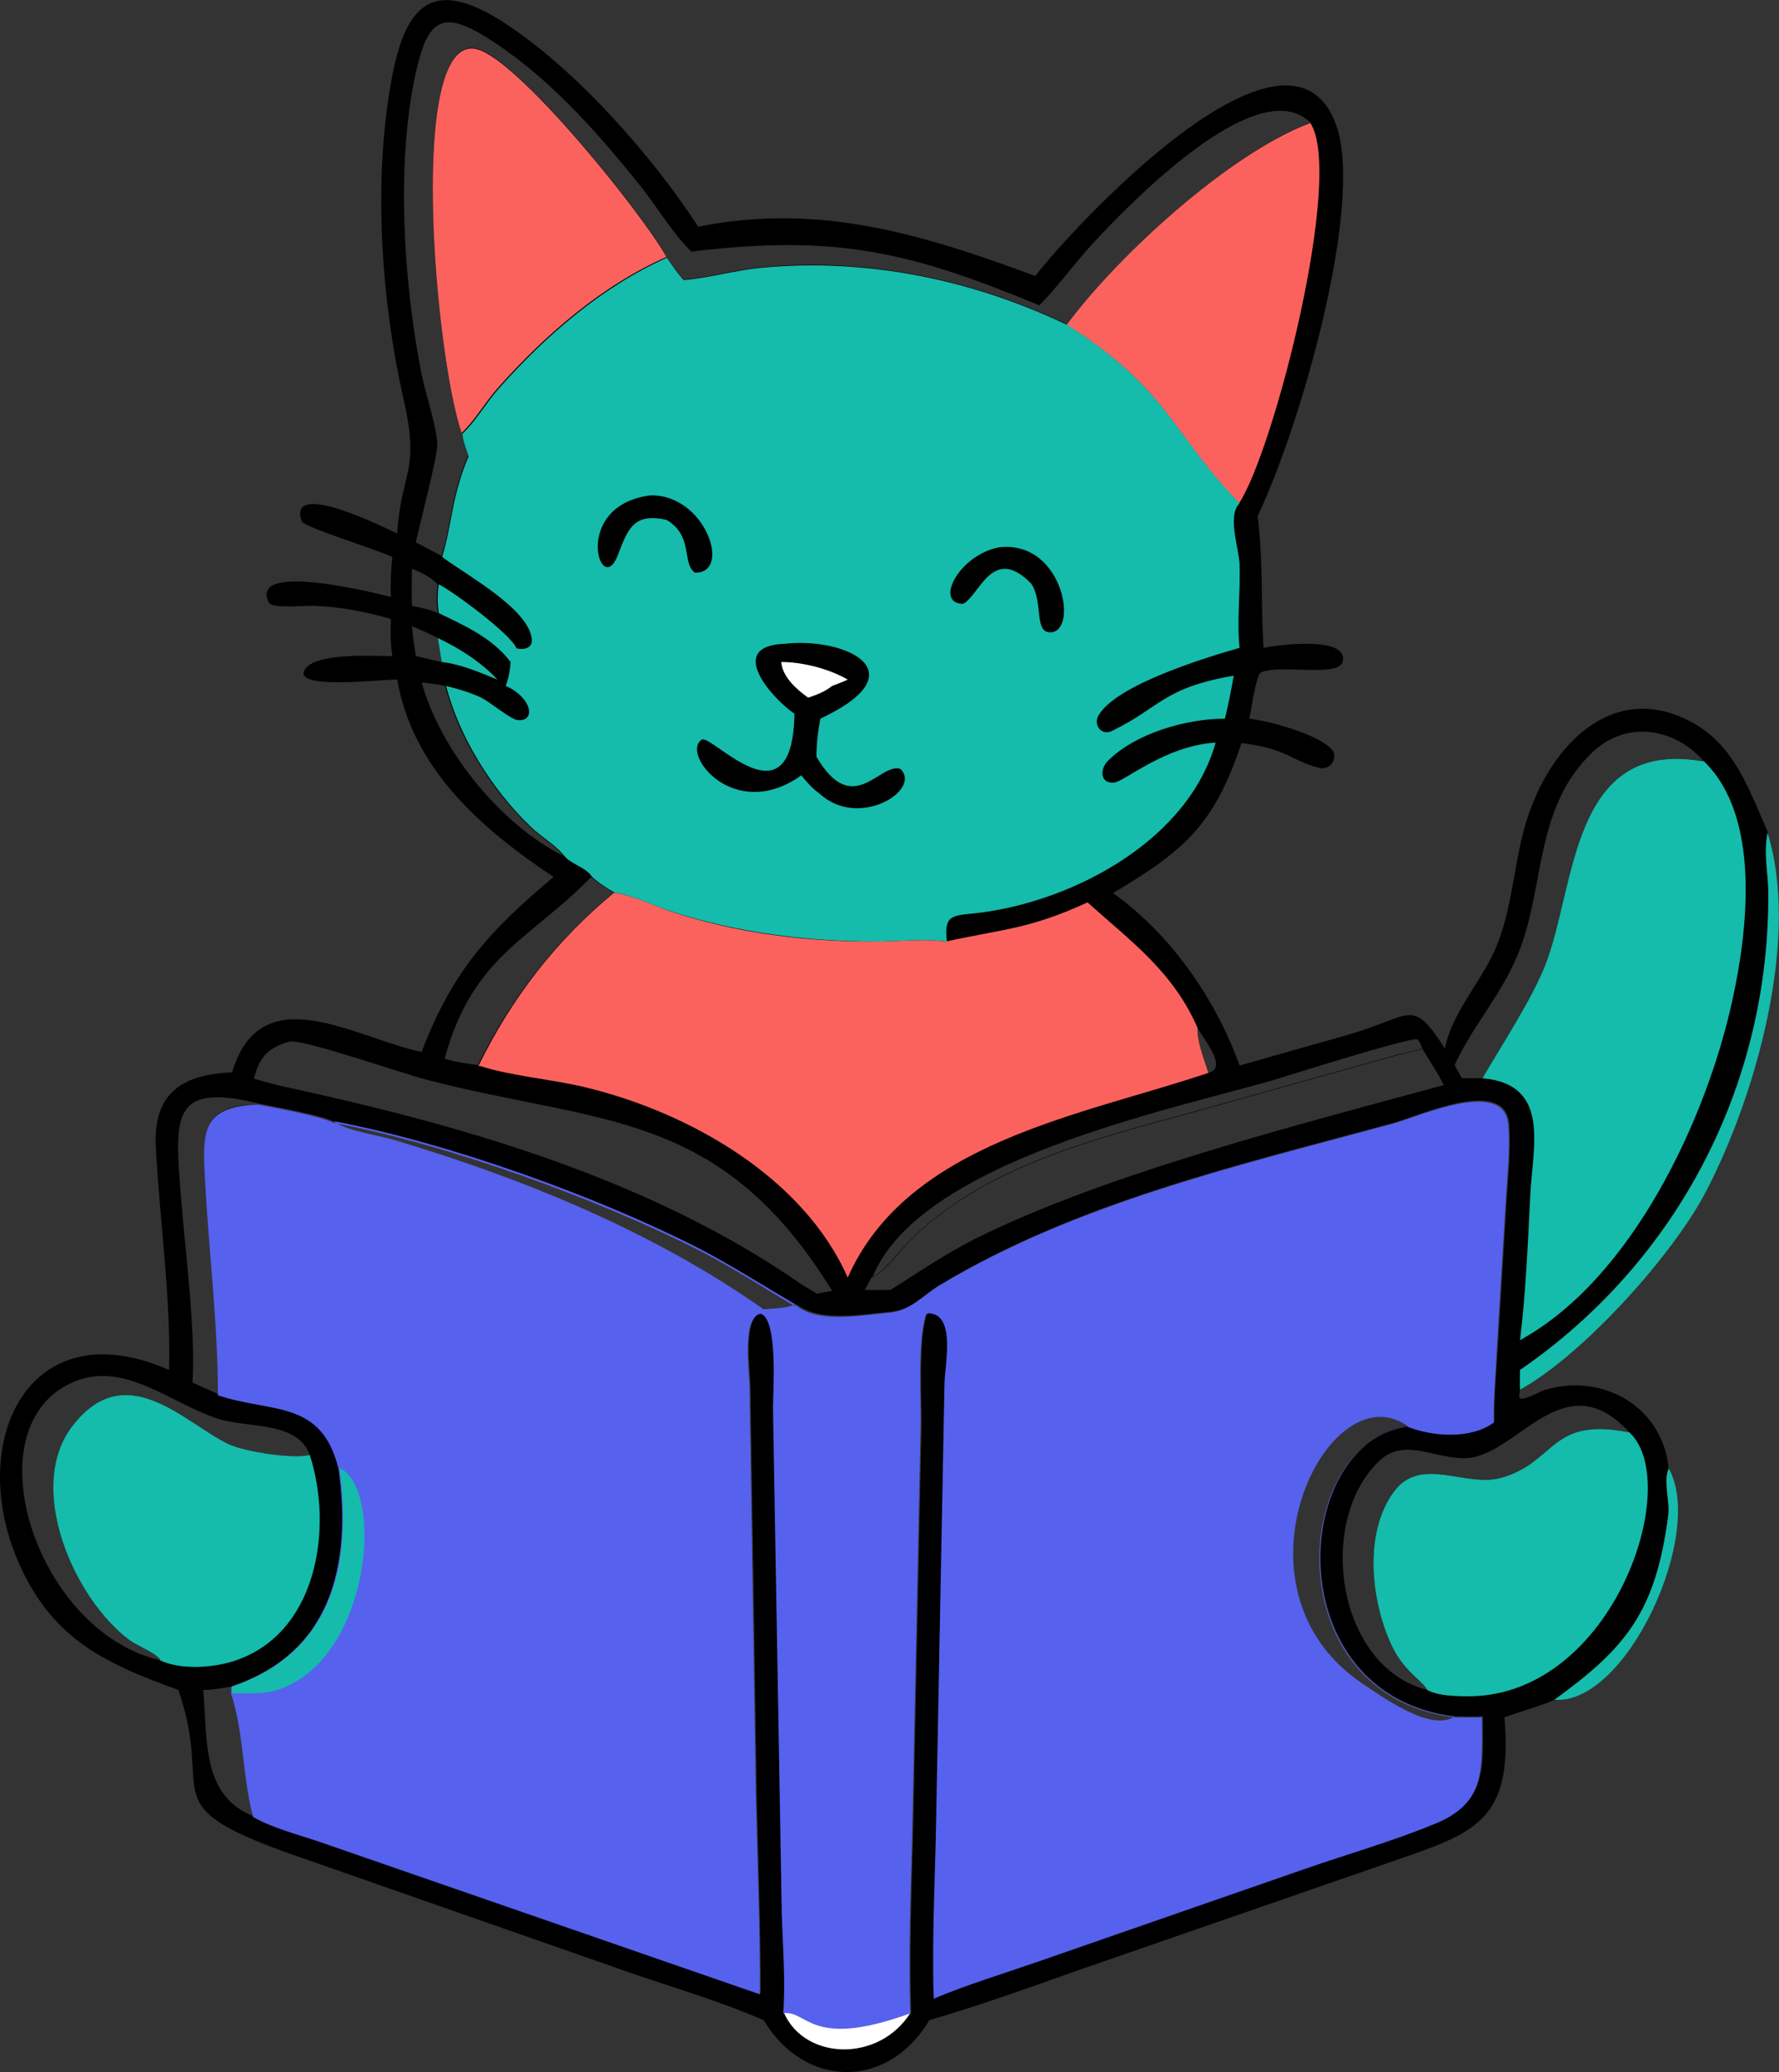 <?xml version="1.0" encoding="UTF-8"?>
<svg xmlns="http://www.w3.org/2000/svg" version="1.1" viewBox="0 0 364.1 424.1">
  <rect x="0" y="0" width="364.1" height="424.1" fill="#333333" stroke="none"/>
  <defs>
    <style>
      .cls-1 {
        fill: #5661ee;
      }

      .cls-2 {
        fill: #fff;
      }

      .cls-3 {
        fill: #15bbab;
      }

      .cls-4 {
        fill: #fc625d;
      }
    </style>
  </defs>
  <!-- Generator: Adobe Illustrator 28.7.1, SVG Export Plug-In . SVG Version: 1.2.0 Build 142)  -->
  <g>
    <g id="_Слой_1" data-name="Слой_1">
      <path class="cls-3" d="M341.5,300.5c7.6,13.3-8.7,48.8-23.5,47.4,14.7-10.7,20.8-18,23.4-37.7.4-2.9-1-7,.1-9.7Z"/>
      <path class="cls-3" d="M361.7,170.3c6.9,21.8-2.5,54.3-12.5,73.5-6.6,12.8-25.1,33.5-38.2,40.7-.1-1.4,0-2.7,0-4.1,32.3-22.3,51.2-58.6,50.8-98.1,0-4-1-8-.1-12Z"/>
      <path d="M81.3,109.1c.9-13.1,4.7-12.3,1.3-27.4-4.7-20.7-6.3-45.6-2.3-66.3C83.3,0,89.3-4.3,103.1,4.6c14.6,9.4,30.4,27.3,39.8,41.8,25-5,46.3,1.7,69,10.1,6.8-9,51.9-58.2,61.6-30.8,5.7,16.1-7.3,61.5-16.1,79.9,1.2,10,.6,17.4,1.2,27,3-.6,17.4-2.5,16.2,2.8-.8,3.4-13.4.4-16.8,2.3-.9.5-2,8-2.3,9.4,4.2.5,13.7,3.1,16.7,6.1,1.7,1.7,0,4.5-2.3,4-5.7-1.4-6.7-4-16-5.1-5.7,16.9-11.6,21.9-26.3,30.7,11.8,8.4,21.1,21.8,25.9,35.3l22.2-6.3c13.2-3.8,13-7.8,19.8,2.8,1.7-8,8-14.1,10.9-21.7,3.4-8.8,3.3-18.7,6.8-27.7,4.7-12.5,15.7-24.3,30-18.7,11,4.3,14.1,14,18.4,23.8-.9,4,0,8,.1,12,.4,39.5-18.5,75.9-50.8,98.1,0,1.4-.1,2.7,0,4.1l-.2,1.4.3.4c1.7,0,3.4-1.3,5-1.8,11.8-3.6,24.2,3.5,25.3,16.1-1.2,2.7.3,6.8-.1,9.7-2.6,19.7-8.6,27-23.4,37.7-3.3,1.4-6.8,2.3-10.1,3.5,1.9,22-6.7,23.8-23.8,29.8l-63.2,21.9c-10.2,3.6-20.4,7.3-30.7,10.3-8.6,14.4-25.6,13.9-33.9,0-8.7-3.8-18-6.5-27-9.6l-70.6-24.7c-27.7-10-14.7-11.7-22.2-33.3-15.2-5.5-26.4-10.6-33.2-27.3-9.8-24,2.7-50.7,31.3-38.2.4-14.4-1.9-30.7-2.7-45.3-.7-11.3,5.3-15.2,15.6-15.6,5.9-19.9,25.4-6.9,38.8-4.2,6.3-16.6,13.9-24.8,27-35.8-14.7-9.8-28.8-22-32-40.4-4.2,0-18.2,1.8-19.2-1.1.3-4.7,14.9-3.7,18.2-3.7-.4-2.6-.4-5-.3-7.6-5.1-1.5-10.4-2.5-15.7-2.7-2.1-.1-7.8.6-9.2-.5-4.7-8.9,22.6-1.9,24.9-1.3-.1-2.8,0-5.4.3-8.2-4-1.8-17.1-5.8-18.5-7.2-3.3-9,17.3,1.4,19.5,2.4ZM162.8,267.1c-6.5-3.8-12.9-7.9-19.6-11.4-20.9-10.7-51.2-21.6-74.8-26.1-2.3-1.3-12.2-3.1-15.3-3.7-11.9.4-11.5,5.4-10.9,16.2.8,14.4,2.6,28.9,2.6,43.3,11.1,3.7,21.2.8,24.7,15.1,2.7,19.9-1.6,37.7-22,44.6,0,.5,0,.9,0,1.4,2.6,7.8,2.3,16.9,4.5,25.2,4,2.3,9.2,3.6,13.6,5.1l90.1,31.2c0-13.5-.5-27-.8-40.5l-1.3-83.8c0-2.9-1.7-14.3,2.3-15,3.6,1.2,2.4,16.1,2.5,19.2l1.8,103.6c.2,6.7.8,13.7.3,20.4,5-.8,5.4,7.5,26,0-.4-12.3.1-24.7.4-37l1.7-82.5c.1-6.4-.7-17.7,1.1-23.5l.5-.3c5.8.1,3.4,10.8,3.3,14.5l-1.7,88.7c-.3,12.3-.9,24.7-.5,37.1,7-2.9,14.3-5.1,21.4-7.6l54.4-18.9c8.9-3.1,18.1-5.7,26.8-9.3,10.6-4.3,9.6-11.5,9.6-21.8-1.9.1-3.8,0-5.7,0-36.2-4.4-33.8-55.7-9.6-59.5,5.1,2.1,13.1,2.5,17.7-.8-.1-4.7.3-9.5.6-14.2l1.8-29.9c.3-5.5,1-11.3.6-16.8-.7-9.9-18.3-1.8-23.6-.3-31.3,8.5-64.7,16.2-92.8,33.1-3.7,2.2-5.9,5.3-10.4,5.6-5.6.5-14.5,2.2-19.1-1.6ZM85.1,111l5.3,2.8c2.1-7.1,1.9-12.3,5.4-20.6-.5-1.5-1.1-3-1.3-4.6-5.6-16.6-11.2-82.5,3.2-78.6,8.7,2.4,33.9,33.8,38.7,42.5,1.1,1.6,2.2,3.3,3.5,4.7h.4c5.2-.5,10.3-2,15.6-2.5,21.6-2,43,2.4,62.5,11.7,10.4-14.1,33.3-35.1,49.8-41.3-10.8-10.7-37.5,17.1-44.5,24.7-3.7,4-7.2,8.9-11,12.7-26.3-10.9-41.4-14.6-71.2-11-4.2-4.1-7.1-9.4-10.8-13.9-8.9-11.1-19-22.4-31.2-30-8.7-5.4-11.7-3.6-14,5.6-4.6,18.5-3,44.4.8,63.5.8,3.9,3.2,11,3.2,14.4,0,2.4-3.6,16.3-4.4,19.9ZM59.7,213.1c-4.6,1.1-6.7,3.2-7.7,7.7,4.3,1.3,8.9,2.2,13.3,3.2,34.4,7.8,69.8,18.7,98.9,39l3,1.8,3.1-.6c-23-37.4-47.7-34-83-43.2-5-1.3-24.3-8-27.6-7.8ZM291.1,214.5c-1.6.7-3.4.9-5.2,1.4l-41.4,11.6c-20.2,5.5-43.3,11.2-58.5,26.6-2,2-5.2,6.5-7.6,7.3l-1.4,2.6c1.8.1,3.6,0,5.3,0,5.7-3.6,11.1-7.3,17.2-10.4,26.6-13.3,66.6-23.5,96-31.5-1.3-2.6-3-5.1-4.5-7.6ZM297.7,218l1.5,2.7c1.4,0,2.8,0,4.2,0,3.9-6.7,10-16,12.8-23,6.4-16.2,5.1-46.5,32.1-41.9h.4c-6.1-6.9-15.9-8.4-22.8-1.8-12.2,11.6-9.5,28.2-15.6,42.2-3.4,7.8-9.1,14.2-12.6,21.8ZM292.1,345.9c-1-2-5-3.8-7.6-9.8-3.9-8.9-5.4-22.4.8-30.8,5.5-7.4,14.5-.8,21.9-2.8,11.4-3.2,9.9-12.6,26.3-9.3-12.7-13.8-21.7,2.6-31.6,5-6.7,1.6-13.9-4.6-19.6.8-13,12.4-8.7,42.2,9.8,46.9ZM32.8,339.7h0c-1.1-1.5-4.7-2.8-6.3-4-11.5-8.6-21.3-31.3-11.7-43.8,11-14.3,23-.6,32,3.7,3.2,1.5,13.1,3.1,16.6,2.2-2.5-6.9-12.5-5.5-18.4-7.3-9.5-2.8-19.3-12.1-29.8-7.7-21.4,8.9-8,51.1,17.5,57ZM39.4,283l5.4,2.4c0-14.4-1.8-28.9-2.6-43.3-.6-10.8-.9-15.7,10.9-16.2-17.9-4.4-17.4,2.4-16.1,18.6.8,10.7,3.1,28,2.4,38.4ZM121,179.5l-.3.3c-12.2,12.5-24,15.9-29.7,36.9,2.3.7,4.5,1,6.8,1.3,6.8-13.7,15.9-25.5,27.8-35.3-1.6-.9-3.3-2-4.6-3.2ZM178.4,261.5c2.5-.9,5.7-5.3,7.6-7.3,15.2-15.4,38.3-21.1,58.5-26.6l41.4-11.6c1.7-.5,3.5-.7,5.2-1.4-.3-.7-.5-1.5-1.1-1.9-2.8,0-25.2,7.1-29.8,8.5-21.4,6.1-72.4,16.7-81.7,40.4ZM47.5,345.2c-1.9.3-3.9.7-5.9.7.9,10.3-.4,21.7,10.4,25.9-2.2-8.3-1.9-17.4-4.5-25.2,0-.5,0-.9,0-1.4ZM86.3,139.7c3.9,13.9,16,28.9,29,35.5-1.8-2.3-4.9-4-7-6.1-7.8-7.5-14.5-18.2-17.2-28.7-1.6-.4-3.2-.5-4.8-.7ZM84.3,116.3c0,2.5-.1,5.1,0,7.7,1.8.4,3.6.7,5.3,1.5-.3-2-.3-4,0-5.9-1.6-1.6-3.2-2.3-5.3-3.2ZM84.3,128.2c.2,2.1.5,4.1.8,6.1l5.3,1.2-.8-4.9c-1.7-.9-3.5-1.7-5.3-2.4ZM245.1,210.4c-.2,2.7,1.4,6.5,2.2,9.2,4-1-.6-6.4-2.2-9.2Z"/>
      <path class="cls-3" d="M89.6,130.6c4.3,2,9,5,12.2,8.5-3.7-1.5-7.3-3.1-11.4-3.6l-.8-4.9Z"/>
      <path class="cls-2" d="M160.4,411.9c5-.8,5.4,7.5,26,0-6.4,10.3-21.7,9.9-26,0Z"/>
      <path class="cls-4" d="M268.2,25.2c6.9,10.7-7.4,66.8-14.6,77.8-13.8-14.2-14.3-23.2-35.3-36.5,10.4-14.1,33.3-35.1,49.8-41.3Z"/>
      <path class="cls-4" d="M94.5,88.7c-5.6-16.6-11.2-82.5,3.2-78.6,8.7,2.4,33.9,33.8,38.7,42.5-13.3,5.9-24.9,16-34.5,26.8-2.6,2.9-4.7,6.7-7.5,9.3Z"/>
      <path class="cls-3" d="M292.1,345.9c-1-2-5-3.8-7.6-9.8-3.9-8.9-5.4-22.4.8-30.8,5.5-7.4,14.5-.8,21.9-2.8,11.4-3.2,9.9-12.6,26.3-9.3,11.1,10.4-3.2,53.5-32.5,54-2.6,0-6.6,0-8.9-1.3Z"/>
      <path class="cls-3" d="M32.8,339.7h0c-1.1-1.5-4.7-2.8-6.3-4-11.5-8.6-21.3-31.3-11.7-43.8,11-14.3,23-.6,32,3.7,3.2,1.5,13.1,3.1,16.6,2.2,4.9,15.1,1.5,37-15.9,42.3-4.2,1.3-10.8,1.7-14.8-.3Z"/>
      <path class="cls-3" d="M303.4,220.7c3.9-6.7,10-16,12.8-23,6.4-16.2,5.1-46.5,32.1-41.9h.4c11.8,11.3,9,34.8,5.8,49.2-5.3,24.1-20.5,56.8-43.4,69.3,1.2-9.9,1.6-19.9,2.1-29.8.5-9.9,4.2-22.6-9.8-23.8Z"/>
      <path class="cls-4" d="M125.7,182.7c4,.6,7.9,2.6,11.7,3.9,13.4,4.4,27.6,6.2,41.6,6.1,4.8,0,9.9-.6,14.7,0,11.8-2.6,16.9-2.5,28.9-8l.2.2c8.7,7.8,17.3,14,22.3,25.5-.2,2.7,1.4,6.5,2.2,9.2-25.7,8.7-61.5,14.1-73.8,41.9-9.1-20.6-32.5-33.8-53.5-38.9-6.9-1.7-15.2-2.3-21.7-4.4h-.4c6.8-13.9,15.9-25.7,27.8-35.5Z"/>
      <path class="cls-3" d="M136.4,52.6c1.1,1.6,2.2,3.3,3.5,4.7h.4c5.2-.5,10.3-2,15.6-2.5,21.6-2,43,2.4,62.5,11.7,20.9,13.3,21.4,22.2,35.3,36.5-2.6,2.6-.1,9.2,0,12.6.2,5.6-.6,11.4,0,17-6.6,1.9-24.9,7.4-28.8,13.7-1.3,2.1.6,4.4,2.7,3.3,9.9-4.8,10.4-8.8,24.9-11.3-.5,2.9-1.1,5.9-1.8,8.8-7.9,0-18.4,3-24,8.7-1.5,1.5-1.7,4.5,1.2,4.4,2,0,10.5-7.6,20.9-8.2-5.6,19.9-28.8,32.3-48.1,34.8-5.5.7-7.6,0-6.9,5.9-4.8-.6-9.9,0-14.7,0-14,0-28.2-1.8-41.6-6.1-3.8-1.2-7.8-3.3-11.7-3.9-1.6-.9-3.3-2-4.6-3.2-1.4-2.1-4.2-2.5-5.7-4.3-1.8-2.3-4.9-4-7-6.1-7.8-7.5-14.5-18.2-17.2-28.7,2.4.6,5.2,1.4,7.4,2.5,1.7.9,5.9,4.4,7.3,4.5,3.8.3,2.8-4.7-2.5-7,.6-1.6.9-3.2,1-4.9-3.7-4.9-9.3-7.4-14.7-10-.3-2-.3-4,0-5.9,2.7,1.3,14.8,10.2,15.9,13.1,1.7.4,3.5-.1,3.1-2.2-1-6-12.8-12.5-17.9-16.2l-.4-.3c2.1-7.1,1.9-12.3,5.4-20.6-.5-1.5-1.1-3-1.3-4.6,2.8-2.6,4.9-6.4,7.5-9.3,9.6-10.8,21.2-20.9,34.5-26.8Z"/>
      <path d="M204.7,112c13.2-1.3,16.2,18.2,9.9,17.4-2.9-.4-1.1-6.5-3.6-10-7.9-8-10.5,2.5-13.9,4.2-6-.1-.8-10.1,7.5-11.6Z"/>
      <path d="M133.1,101.4c11.3-.3,16.8,16.1,9.1,15.8-2.7-1.9-.2-7.5-5.8-10.8-6.5-1.4-7.8,1.5-9.9,7.1-3.5,9.5-9.8-10,6.6-12.1Z"/>
      <path d="M160.4,131.8c12.3-1.5,28.1,5.6,7.5,15.3-.5,2.6-.8,5.1-.8,7.8,7.5,12.8,13,1,17.2,2.5,4.4,4.3-8.5,12.4-16.5,5.1-1.5-1.1-2.6-2.3-3.8-3.8-13.7,9.8-24.7-4.4-20.4-7.3,2-1.3,18.6,18.2,19-5.3-5-3.5-13.7-13.7-2.4-14.3Z"/>
      <path class="cls-2" d="M159.9,135.5c4.4,0,9.8,1.4,13.6,3.6-1,.5-2.2.9-3.2,1.3-1.5,1.2-3.1,1.8-4.9,2.4-2.4-1.7-5.3-4.3-5.5-7.3Z"/>
      <path class="cls-1" d="M162.8,267.1c4.6,3.9,13.5,2.1,19.1,1.6,4.5-.4,6.8-3.4,10.4-5.6,28.1-16.9,61.5-24.6,92.8-33.1,5.4-1.5,22.9-9.5,23.6.3.4,5.4-.3,11.3-.6,16.8l-1.8,29.9c-.2,4.7-.7,9.5-.6,14.2-4.6,3.4-12.5,2.9-17.7.8-24.3,3.8-26.6,55.1,9.6,59.5,1.9,0,3.8.1,5.7,0,0,10.3,1,17.5-9.6,21.8-8.7,3.6-17.9,6.2-26.8,9.3l-54.4,18.9c-7.2,2.5-14.5,4.7-21.4,7.6-.4-12.3.3-24.7.5-37.1l1.7-88.7c0-3.7,2.5-14.4-3.3-14.5l-.5.3c-1.8,5.8-.9,17.1-1.1,23.5l-1.7,82.5c-.3,12.3-.8,24.7-.4,37-20.6,7.5-21-.8-26,0,.5-6.7-.1-13.7-.3-20.4l-1.8-103.6c0-3.1,1.1-18-2.5-19.2-4,.7-2.3,12.1-2.3,15l1.3,83.8c.3,13.5.9,27,.8,40.5l-90.1-31.2c-4.4-1.5-9.6-2.8-13.6-5.1-2.2-8.3-1.9-17.4-4.5-25.2,0-.5,0-.9,0-1.4,20.4-6.9,24.7-24.7,22-44.6-3.5-14.3-13.6-11.4-24.7-15.1,0-14.4-1.8-28.9-2.6-43.3-.6-10.8-.9-15.7,10.9-16.2,3.1.6,12.9,2.4,15.3,3.7,23.6,4.5,53.9,15.5,74.8,26.1,6.7,3.4,13.1,7.6,19.6,11.4ZM297.7,351.4c-36.2-4.4-33.8-55.7-9.6-59.5-16.3-11.6-38.4,33.3-9.1,52.8,3.9,2.6,13.8,9.8,18.6,6.7ZM68.4,229.6c3,2,8.9,2.7,12.5,3.8,26.4,7.9,52.8,18.7,75.4,34.6,1.9-.2,4.8-.2,6.5-1-6.5-3.8-12.9-7.9-19.6-11.4-20.9-10.7-51.2-21.6-74.8-26.1Z"/>
      <path class="cls-3" d="M69.5,300.5c9,3.9,6.7,38.3-12.1,45.2-3.2,1.2-6.6.8-9.9.9,0-.5,0-.9,0-1.4,20.4-6.9,24.7-24.7,22-44.6Z"/>
    </g>
  </g>
</svg>